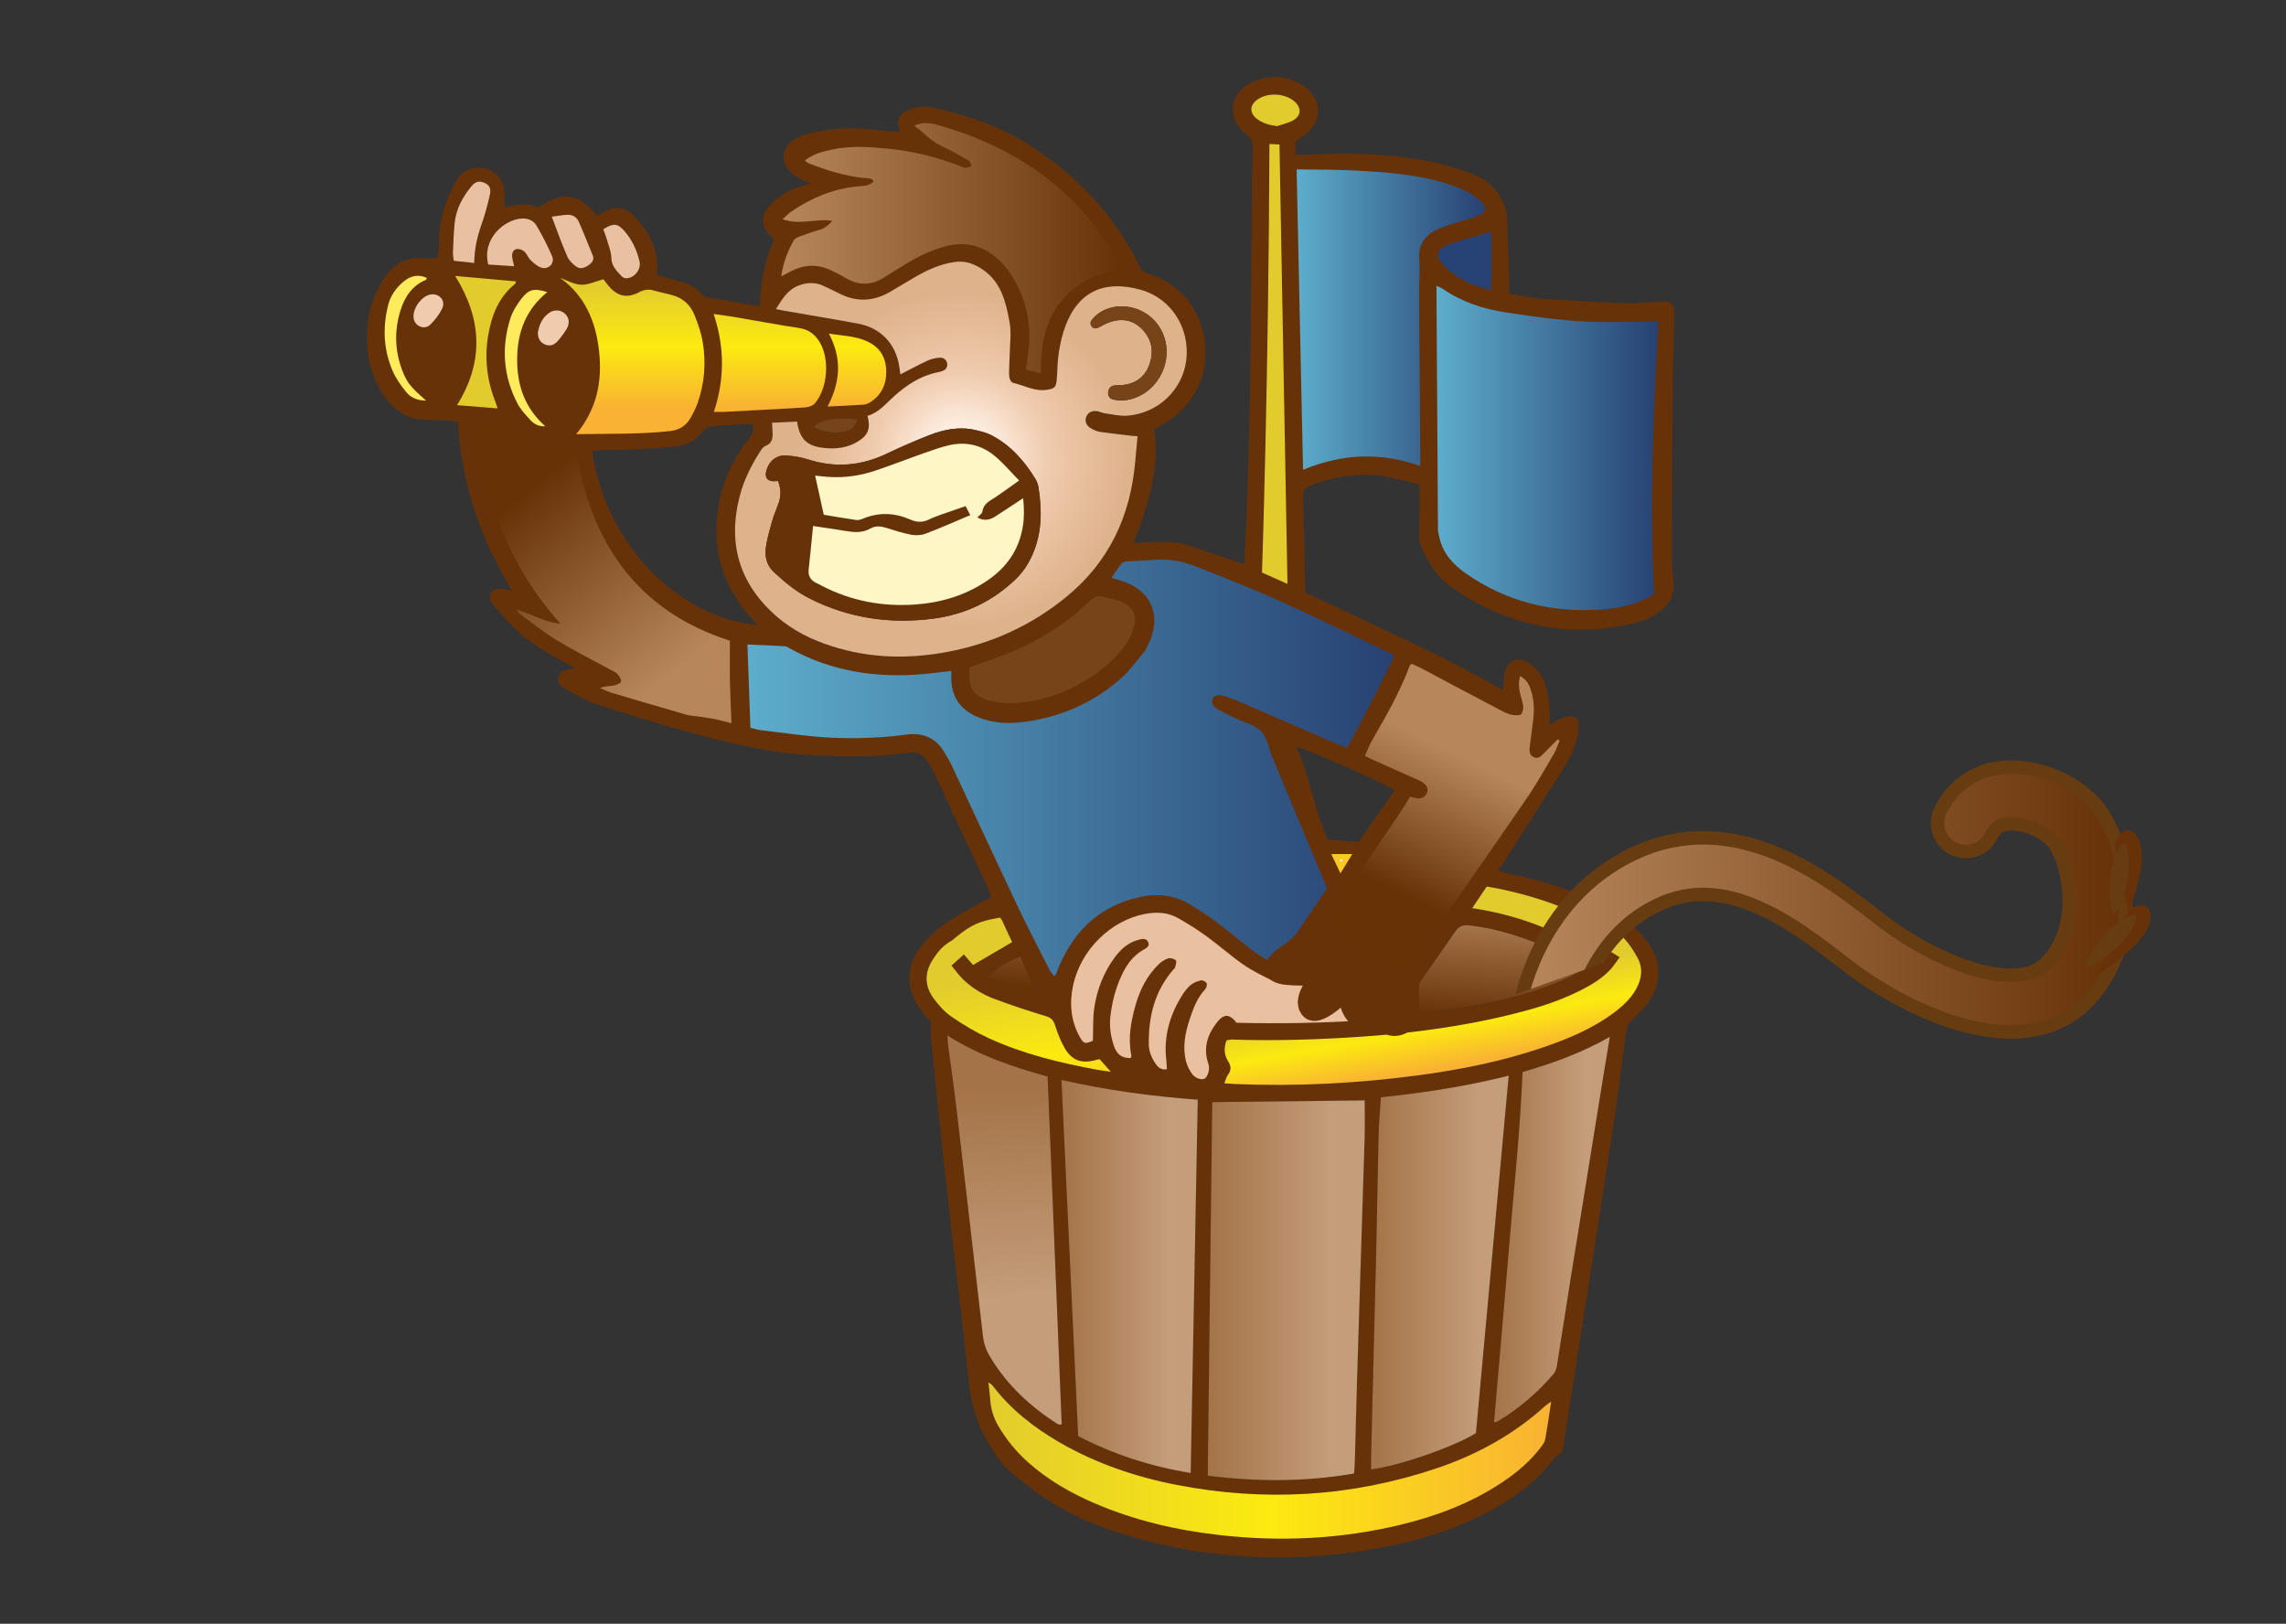 <?xml version="1.0" encoding="UTF-8"?>
<svg id="Capa_1" data-name="Capa 1" xmlns="http://www.w3.org/2000/svg" xmlns:xlink="http://www.w3.org/1999/xlink" viewBox="0 0 423.76 300.99">
  <rect x="0" y="0" width="423.76" height="300.99" fill="#333333" stroke="none"/>
  <defs>
    <style>
      .cls-1, .cls-2, .cls-3, .cls-4 {
        fill: none;
      }

      .cls-5 {
        clip-path: url(#clippath);
      }

      .cls-6 {
        fill: #683208;
      }

      .cls-7 {
        fill: #683c11;
      }

      .cls-8 {
        fill: #e9c0a0;
      }

      .cls-9 {
        fill: #fff5c5;
      }

      .cls-10 {
        fill: #ffeb5c;
      }

      .cls-11 {
        fill: #f0cbae;
      }

      .cls-12 {
        fill: #e2cc2d;
      }

      .cls-13 {
        fill: #774318;
      }

      .cls-14 {
        fill: #274274;
      }

      .cls-2 {
        stroke: url(#Degradado_sin_nombre_419);
        stroke-width: 8px;
      }

      .cls-2, .cls-3, .cls-4 {
        stroke-linecap: round;
        stroke-linejoin: round;
      }

      .cls-3 {
        stroke: #683c11;
        stroke-width: 13px;
      }

      .cls-15 {
        fill: url(#Degradado_sin_nombre_424);
      }

      .cls-16 {
        fill: url(#Degradado_sin_nombre_435);
      }

      .cls-17 {
        fill: url(#Degradado_sin_nombre_346);
      }

      .cls-18 {
        fill: url(#Degradado_sin_nombre_287);
      }

      .cls-19 {
        fill: url(#Degradado_sin_nombre_284);
      }

      .cls-20 {
        fill: #fff;
        stroke: #fac924;
        stroke-miterlimit: 10;
      }

      .cls-21 {
        fill: url(#Degradado_sin_nombre_287-3);
      }

      .cls-22 {
        fill: url(#Degradado_sin_nombre_287-2);
      }

      .cls-23 {
        fill: url(#Degradado_sin_nombre_284-2);
      }

      .cls-24 {
        fill: url(#Degradado_sin_nombre_284-4);
      }

      .cls-25 {
        fill: url(#Degradado_sin_nombre_284-3);
      }

      .cls-26 {
        fill: url(#Degradado_sin_nombre_284-5);
      }

      .cls-27 {
        fill: url(#Degradado_sin_nombre_435-2);
      }

      .cls-28 {
        fill: url(#Degradado_sin_nombre_435-3);
      }

      .cls-29 {
        fill: url(#Degradado_sin_nombre_435-5);
      }

      .cls-30 {
        fill: url(#Degradado_sin_nombre_435-4);
      }

      .cls-31 {
        fill: url(#Degradado_sin_nombre_435-6);
      }

      .cls-32 {
        fill: url(#Degradado_sin_nombre_424-2);
      }

      .cls-33 {
        fill: url(#Degradado_sin_nombre_424-3);
      }

      .cls-34 {
        fill: url(#Degradado_sin_nombre_424-4);
      }

      .cls-35 {
        fill: url(#Degradado_sin_nombre_424-5);
      }

      .cls-4 {
        stroke: #683208;
        stroke-width: 3px;
      }
    </style>
    <linearGradient id="Degradado_sin_nombre_287" data-name="Degradado sin nombre 287" x1="138.53" y1="142.34" x2="258.35" y2="142.34" gradientUnits="userSpaceOnUse">
      <stop offset="0" stop-color="#5dadcc"/>
      <stop offset="1" stop-color="#274173"/>
    </linearGradient>
    <radialGradient id="Degradado_sin_nombre_346" data-name="Degradado sin nombre 346" cx="178.12" cy="85.11" fx="178.12" fy="85.11" r="39.33" gradientUnits="userSpaceOnUse">
      <stop offset=".13" stop-color="#fff1e6"/>
      <stop offset=".42" stop-color="#efcaac"/>
      <stop offset=".79" stop-color="#deb28b"/>
    </radialGradient>
    <linearGradient id="Degradado_sin_nombre_287-2" data-name="Degradado sin nombre 287" x1="266.3" y1="83.03" x2="307.4" y2="83.03" xlink:href="#Degradado_sin_nombre_287"/>
    <linearGradient id="Degradado_sin_nombre_284" data-name="Degradado sin nombre 284" x1="256.69" y1="133.33" x2="244.67" y2="158.23" gradientUnits="userSpaceOnUse">
      <stop offset="0" stop-color="#b7875b"/>
      <stop offset="1" stop-color="#683207"/>
    </linearGradient>
    <linearGradient id="Degradado_sin_nombre_424" data-name="Degradado sin nombre 424" x1="223.88" y1="239.18" x2="252.99" y2="239.18" gradientUnits="userSpaceOnUse">
      <stop offset="0" stop-color="#a47347"/>
      <stop offset=".79" stop-color="#c49d7b"/>
    </linearGradient>
    <linearGradient id="Degradado_sin_nombre_424-2" data-name="Degradado sin nombre 424" x1="196.75" y1="236.61" x2="222.02" y2="236.61" xlink:href="#Degradado_sin_nombre_424"/>
    <linearGradient id="Degradado_sin_nombre_424-3" data-name="Degradado sin nombre 424" x1="254.15" y1="235.89" x2="279.66" y2="235.89" xlink:href="#Degradado_sin_nombre_424"/>
    <linearGradient id="Degradado_sin_nombre_287-3" data-name="Degradado sin nombre 287" x1="240.35" y1="59.24" x2="275.34" y2="59.24" xlink:href="#Degradado_sin_nombre_287"/>
    <linearGradient id="Degradado_sin_nombre_284-2" data-name="Degradado sin nombre 284" x1="144.83" y1="46.02" x2="207.98" y2="46.02" xlink:href="#Degradado_sin_nombre_284"/>
    <linearGradient id="Degradado_sin_nombre_284-3" data-name="Degradado sin nombre 284" x1="123.71" y1="125.67" x2="96.23" y2="92.19" xlink:href="#Degradado_sin_nombre_284"/>
    <linearGradient id="Degradado_sin_nombre_424-4" data-name="Degradado sin nombre 424" x1="185.31" y1="201.53" x2="187.03" y2="251.33" xlink:href="#Degradado_sin_nombre_424"/>
    <linearGradient id="Degradado_sin_nombre_435" data-name="Degradado sin nombre 435" x1="183.24" y1="270.73" x2="287.55" y2="270.73" gradientUnits="userSpaceOnUse">
      <stop offset="0" stop-color="#e2cc2d"/>
      <stop offset=".5" stop-color="#fcea10"/>
      <stop offset="1" stop-color="#f9b233"/>
    </linearGradient>
    <linearGradient id="Degradado_sin_nombre_424-5" data-name="Degradado sin nombre 424" x1="276.94" y1="227.94" x2="298.42" y2="227.94" xlink:href="#Degradado_sin_nombre_424"/>
    <linearGradient id="Degradado_sin_nombre_435-2" data-name="Degradado sin nombre 435" x1="264.4" y1="183.45" x2="266.98" y2="198.05" xlink:href="#Degradado_sin_nombre_435"/>
    <linearGradient id="Degradado_sin_nombre_435-3" data-name="Degradado sin nombre 435" x1="117.2" y1="53.11" x2="117.2" y2="75.44" xlink:href="#Degradado_sin_nombre_435"/>
    <linearGradient id="Degradado_sin_nombre_284-4" data-name="Degradado sin nombre 284" x1="277.53" y1="166.83" x2="275.98" y2="188.82" xlink:href="#Degradado_sin_nombre_284"/>
    <linearGradient id="Degradado_sin_nombre_435-4" data-name="Degradado sin nombre 435" x1="142.72" y1="53.11" x2="142.72" y2="75.44" xlink:href="#Degradado_sin_nombre_435"/>
    <linearGradient id="Degradado_sin_nombre_435-5" data-name="Degradado sin nombre 435" x1="187.29" y1="181" x2="192.44" y2="211.91" xlink:href="#Degradado_sin_nombre_435"/>
    <linearGradient id="Degradado_sin_nombre_435-6" data-name="Degradado sin nombre 435" x1="158.85" y1="53.11" x2="158.85" y2="75.44" xlink:href="#Degradado_sin_nombre_435"/>
    <linearGradient id="Degradado_sin_nombre_284-5" data-name="Degradado sin nombre 284" x1="189.28" y1="160.64" x2="187.73" y2="182.62" xlink:href="#Degradado_sin_nombre_284"/>
    <clipPath id="clippath">
      <path class="cls-1" d="M277.72,185.48l22.54-8.05s43.94,38.98,69.83,35.19,46.72-31.44,46.72-41.13-13.57-63.1-55.55-55.65-73.56,42.97-73.56,42.97l-9.96,26.66Z"/>
    </clipPath>
    <linearGradient id="Degradado_sin_nombre_419" data-name="Degradado sin nombre 419" x1="282.85" y1="167.55" x2="392.84" y2="167.55" gradientUnits="userSpaceOnUse">
      <stop offset="0" stop-color="#b7875b"/>
      <stop offset="1" stop-color="#683207"/>
    </linearGradient>
  </defs>
  <path class="cls-6" d="M213.96,79.6c1.1,7.4-1.2,14.16-3.87,21.09,3.63-.21,7.12-.65,10.51,.49,3.25,1.1,6.5,2.23,10.04,3.44,0-.82,1.14-17.43,1.28-51.37,.04-8.73,.15-17.45,.29-26.18,.02-.98-.31-1.51-1.07-2.07-3.86-2.91-3.38-7.77,1.02-9.77,3.11-1.41,6.31-1.28,9.23,.53,3.97,2.45,3.9,7.16-.03,9.64-.41,.26-.82,.5-1.22,.74v2.55c.46,0,.86,.02,1.25,0,8.25-.39,16.49-.3,24.61,1.44,2.41,.52,4.77,1.36,7.09,2.22,2.94,1.1,4.94,3.23,5.95,6.21,.23,.68,.32,1.42,.35,2.14,.14,3.82,.24,7.63,.35,11.45,.02,.72,0,1.43,0,2.3,2.39,.36,4.59,.84,6.8,.99,5.26,.36,10.52,.58,15.78,.82,.9,.04,1.81-.16,2.71-.21,1.21-.07,2.42-.19,3.63-.15,1.2,.05,1.72,.69,1.69,1.9-.09,4.91-.24,9.81-.28,14.72-.08,10.3-.12,20.6-.14,30.9,0,1.51,.11,3.03,.28,4.53,.33,2.88-1.27,4.69-3.46,6.05-1.11,.69-2.41,1.18-3.69,1.49-10.88,2.62-21.15,1.03-30.82-4.56-1.2-.7-2.35-1.5-3.47-2.32-2.75-2-4.34-4.84-5.57-7.92-.17-.43-.15-.95-.15-1.43,.02-1.58,.08-3.15,.1-4.73,.02-1.51,0-3.02,0-4.7-1.91-.47-3.8-1.02-5.73-1.4-4.51-.88-8.92-.32-13.25,1.09-.52,.17-1,.43-1.51,.62-.85,.32-1.15,.89-1.11,1.82,.12,3.51,.19,7.03,.26,10.54,.36,19.03,.07,6.22,.02,7.24,.56,.27,1.19,.6,1.84,.9,7.55,3.58,15.14,7.09,22.65,10.75,4.13,2.01,8.13,4.28,12.28,6.48,.03-.23,.07-.61,.11-.98,.05-.6,.06-1.21,.16-1.81,.46-2.83,2.57-3.67,4.87-1.96,2.58,1.92,3.19,4.75,3.47,7.69,.11,1.13,.02,2.28,.02,3.6,.56-.35,.98-.67,1.45-.88,.65-.3,1.32-.65,2.01-.75,1.28-.19,2.03,.45,1.97,1.72-.06,1.13-.24,2.3-.61,3.37-.48,1.36-1.07,2.72-1.84,3.94-3.69,5.9-7.46,11.76-11.21,17.63-.39,.61-.8,1.2-1.32,1.97,.67,.19,1.21,.37,1.77,.49,4.92,1.07,9.78,2.31,14.38,4.4,2.93,1.33,5.81,2.77,8.27,4.88,1.28,1.09,2.51,2.32,3.47,3.68,2.46,3.47,2.47,7.37,.04,10.86-.92,1.33-2.14,2.45-3.28,3.62-.44,.45-.73,.83-.82,1.51-.91,6.84-1.83,13.69-2.86,20.51-1.83,12.04-3.73,24.06-5.61,36.09-1.09,6.94-2.19,13.88-3.28,20.82-.1,.61-.14,1.16-.91,1.39-.35,.1-.62,.55-.88,.88-2.71,3.51-6.09,6.23-9.88,8.46-6.11,3.6-12.72,5.94-19.63,7.4-16.86,3.58-33.58,3.07-50.11-1.97-4.65-1.42-9.16-3.23-13.28-5.82-2.5-1.57-4.88-3.38-7.16-5.26-2.16-1.78-3.69-4.09-5.09-6.55-1.93-3.4-2.83-6.96-3.25-10.82-1.32-12.41-2.87-24.8-4.25-37.2-.98-8.79-1.85-17.59-2.75-26.39-.1-.95-.01-1.92-.01-2.9-.7-.86-1.49-1.71-2.13-2.65-2.41-3.51-2.53-7.38-.07-10.86,1.14-1.61,2.56-3.12,4.14-4.27,2.29-1.66,4.85-2.96,7.3-4.39,.57-.33,1.19-.58,1.95-.95-.21-.6-.36-1.17-.6-1.7-3.27-7.03-6.54-14.06-9.83-21.07-.36-.77-.79-1.5-1.23-2.23-1-1.64-2.05-2.08-3.96-1.81-6.21,.88-12.45,.76-18.68,.36-7.66-.49-15.07-2.35-22.42-4.39-5.48-1.52-10.93-3.17-16.33-4.95-2.04-.67-3.93-1.84-5.84-2.87-.79-.42-1.58-1.02-1.36-2.14,.22-1.11,1.15-1.29,2.06-1.47,.21-.04,.43-.09,.99-.21-.78-.45-1.28-.76-1.79-1.03-3.39-1.79-6.66-3.76-9.44-6.42-1.44-1.37-2.69-2.95-3.98-4.47-.48-.57-.78-1.28-.34-2.02,.47-.78,1.27-.86,2.09-.77,.53,.06,1.05,.16,1.81,.28-5.94-9.69-9.35-19.99-10.02-31.33-1.84-.11-3.65-.34-5.44-.29-3.4,.08-5.97-1.4-7.92-4.03-2.85-3.83-3.7-8.22-3.45-12.89,.17-3.22,1.21-6.21,2.85-8.92,1.75-2.88,4.32-4.51,7.89-4.11,.7,.08,1.42-.07,2.32-.12,.09-.76,.27-1.46,.25-2.15-.11-4.37,1.11-8.37,3.2-12.15,1.03-1.85,3.18-2.72,5.28-2.22,2.11,.5,3.49,2.08,3.62,4.22,.06,.95,0,1.92,0,3,2.18-.58,4.32-.95,6.37,0,4.28-3.11,7.59-2.63,10.86,1.56,.29-.18,.58-.36,.88-.54,2.27-1.32,4.14-1.27,5.96,.59,2.83,2.91,4.66,6.32,4.24,10.59-.01,.12,.04,.24,.06,.38,1.5,.4,2.99,.84,4.51,1.2,1.41,.34,2.55,1.07,3.54,2.09,.32,.33,.74,.7,1.16,.78,3.21,.58,6.43,1.09,9.78,1.64,.16-4.37,.9-8.51,2.66-12.4-2.76-2.31-2.74-4.69,0-7.08,1.85-1.61,3.27-2.31,6.79-3.27-.52-.22-.9-.35-1.25-.54-.74-.4-1.54-.74-2.18-1.27-2.37-1.99-2.05-4.99,.68-6.53,.68-.38,1.43-.69,2.18-.87,3.44-.8,6.91-1.26,10.45-.9,2.16,.22,4.32,.36,6.62,.55-.09-.41-.16-.68-.21-.95-.25-1.48,.24-2.47,1.64-3.04,1.48-.6,3.02-.88,4.63-.53,6.38,1.37,12.52,3.46,18.02,7,8.35,5.37,15.12,12.28,19.73,21.17,.19,.38,.45,.73,.57,1.13,.25,.85,.81,1.18,1.64,1.46,5.78,1.95,9.32,5.95,10.43,11.95,1.18,6.34-1.86,12.68-7.45,15.9-.52,.3-1.07,.57-1.86,1Zm-3.08,1.29c-.45-.03-.74-.04-1.03-.08-1.97-.23-3.95-.44-5.92-.73-.58-.09-1.16-.36-1.69-.64-.88-.48-1.19-1.32-.91-2.13,.28-.8,1.09-1.24,2.06-1.06,.47,.09,.92,.33,1.4,.39,1.37,.19,2.77,.54,4.13,.44,5.75-.42,10.33-4.81,10.97-10.36,.68-5.8-2.71-11.34-8.33-12.95-6.59-1.9-11.56,.05-14.05,6.59-.6,1.57-.98,3.25-1.25,4.92-.27,1.67-.25,3.38-.39,5.07-.12,1.45-.39,1.72-1.85,1.93-2.26,.33-4.22-.83-6.31-1.32-.3-.07-.63-.75-.65-1.16-.05-1.19,.06-2.39,.07-3.59,.03-2.17,.37-4.41-.01-6.51-.71-3.86-1.61-7.7-5.44-10.02-1.56-.95-3.05-1.35-4.8-1.09-2.62,.39-4.99,1.46-7.25,2.77-1.57,.91-3.11,1.87-4.69,2.78-3.13,1.81-6.31,1.9-9.53,.21-.91-.48-1.85-.9-2.78-1.34-1.52-.72-3.05-.64-4.59-.07-2.07,.77-3.05,2.52-4.23,4.37,.56,.12,.9,.2,1.25,.26,4.65,.81,9.31,1.58,13.96,2.44,4.28,.79,7.06,3.79,7.68,8.1,.06,.45,.12,.89,.18,1.31,1.77-.9,3.41-1.78,5.09-2.57,.64-.3,1.39-.45,2.1-.52,.72-.07,1.33,.27,1.48,1.05,.14,.79-.33,1.24-1.04,1.47-.29,.09-.59,.15-.88,.21-3.06,.66-5.61,2.35-7.86,4.36-1.57,1.4-2.87,3.09-4.98,3.68,.61,2.34,.13,3.59-1.77,4.75-1.89,1.16-3.97,1.42-6.13,1.22-3.28-.31-4.66-1.58-5.16-4.9-1.51,.07-3.04,.14-4.63,.21,.03,.73,.04,1.21,.08,1.69,.11,1.17-.05,2.16-1.37,2.64-.35,.13-.64,.54-.85,.88-1.64,2.57-3.03,5.26-3.81,8.21-2.38,8.95-.14,16.52,6.91,22.59,2.94,2.53,6.35,4.21,10.02,5.39,7.08,2.29,14.29,2.45,21.55,1.08,8.13-1.53,15.44-4.85,21.88-10.08,8.06-6.54,12.05-15.12,12.92-25.31,.13-1.49,.28-2.97,.43-4.56Zm13,192.65c9.2,1.17,18.11,1.16,27.11-.4,.05-.82,.12-1.54,.14-2.26,.15-5.27,.27-10.54,.43-15.81,.46-14.77,.94-29.55,1.39-44.32,.07-2.28,0-4.57,0-6.77-9.58,.11-18.94,.21-28.26,.32-.27,22.97-.55,46.02-.83,69.24Zm-3.17-.5c.44-23.18,.88-46.14,1.31-69.19-8.51-.63-16.89-1.76-25.27-3.66,1.04,22.09,2.07,44.02,3.1,66.02,6.53,3.38,13.42,5.62,20.85,6.83Zm35.27-69.63c-.16,2.51-.37,4.79-.43,7.09-.17,6.9-.26,13.81-.42,20.72-.31,12.96-.65,25.92-.97,38.88-.02,.76,0,1.52,0,2.3,5.14-.62,15.43-4.22,19.44-6.73,2.02-22.06,4.04-44.09,6.07-66.26-7.83,1.99-15.66,3.17-23.69,4.02Zm-80.35-11.47c.04,.69,.03,1.1,.08,1.5,.54,4.08,1.14,8.16,1.62,12.24,1.65,13.95,3.26,27.9,4.86,41.86,.16,1.35,.53,2.58,1.22,3.76,3.14,5.35,7.54,9.42,12.72,12.72,.13,.08,.34,.03,.68,.04-.87-21.51-1.74-42.96-2.61-64.5-6.46-1.77-12.73-3.91-18.58-7.62Zm111.93,67.89c-.5,.36-.8,.53-1.06,.76-5.88,5.33-12.7,9.07-20.17,11.59-15.78,5.31-31.87,6.24-48.19,3.07-7.65-1.49-14.96-3.98-21.74-7.9-4.76-2.76-9.02-6.11-12.38-10.52-.15-.2-.4-.31-.77-.59,.14,1.25,.28,2.27,.35,3.29,.11,1.72,.61,3.3,1.49,4.8,1.48,2.54,3.31,4.77,5.5,6.72,3.65,3.26,7.84,5.67,12.31,7.6,7.45,3.21,15.27,5.02,23.32,5.92,11.24,1.26,22.37,.74,33.38-1.91,6.69-1.61,13.08-4,18.84-7.84,2.74-1.82,5.24-3.91,7.24-6.56,.32-.43,.69-.9,.78-1.4,.41-2.25,.73-4.52,1.12-7.03Zm-5.33-61.11c-.43,10.99-1.61,21.75-2.5,32.53-.88,10.77-1.85,21.53-2.79,32.43,.4-.12,.58-.14,.72-.23,3.93-2.36,7.36-5.31,10.34-8.78,.33-.38,.51-.96,.6-1.47,.89-5.56,1.74-11.12,2.63-16.68,2-12.49,4.03-24.97,6.05-37.46,.35-2.18,.72-4.35,1.14-6.87-5.36,3.05-10.81,4.96-16.19,6.52Zm-55.27,2.09c.83,.06,1.43,.11,2.03,.14,11.41,.48,22.78-.12,34.09-1.64,7.69-1.03,15.29-2.55,22.66-5.04,4.78-1.61,9.42-3.53,13.5-6.57,1.61-1.2,3.07-2.56,4.07-4.35,1.08-1.93,1.32-3.94,.22-5.9-1.37-2.45-3-4.7-5.77-5.79-1.9-.75-3.83-1.47-5.67-2.35-4.4-2.1-9.04-3.45-13.78-4.48-.87-.19-1.76-.32-2.69-.49-.92,1.37-1.77,2.63-2.69,4,8.61,1.33,16.3,4.22,23.3,9.11,.44-.54,.89-1.08,1.35-1.63,.88,.53,1.7,1.02,2.68,1.61-.57,.78-1.05,1.54-1.64,2.2-1.49,1.63-3.35,2.78-5.29,3.79-3.35,1.73-6.9,2.96-10.53,3.94-9.84,2.66-19.89,4.05-30.05,4.78-8.11,.58-16.22,.82-24.34,.56-.35-.01-.7,.09-1.02,.14-.54,1.41-.47,2.69,.3,3.9,.55,.85,.61,1.65-.05,2.51-.3,.39-.41,.93-.67,1.56Zm-86.55-84.96c-.63-.69-1.04-1.11-1.42-1.56-4.73-5.46-6.86-11.75-6.02-18.97,.62-5.31,2.66-10.04,6-14.19,.62-.78,.94-1.47,.48-2.54-2.63,.13-5.22,.23-7.81,.44-.45,.04-.96,.45-1.27,.83-1.41,1.77-3,2.72-5.46,2.95-4.47,.42-8.93,.61-13.41,.61-.57,0-1.15,.07-1.73,.11,2.34,17.05,15.74,30.95,30.64,32.33Zm153.31,63.73c.01-.18,.02-.36,.04-.54-2.27-1.11-4.5-2.32-6.81-3.32-4.67-2.03-9.48-3.6-14.58-4.18-1.13-.13-1.9,.12-2.59,1.12-3.32,4.84-6.71,9.62-10.07,14.43-.26,.38-.47,.8-.78,1.34,.53,0,.89,.05,1.23,0,4.84-.75,9.69-1.38,14.5-2.3,5.46-1.05,10.84-2.49,15.9-4.87,1.08-.51,2.11-1.11,3.16-1.67Zm-89.89,16.75c-.25,.06-.48,.11-.71,.18-2.61,.71-4.39,.13-5.74-2.17-.79-1.34-1.34-2.83-1.83-4.32-.3-.9-.68-1.34-1.64-1.63-3.24-.98-6.46-2.04-9.62-3.23-2.16-.81-4.15-2.02-5.81-3.65-.75-.74-1.37-1.62-2.11-2.51,.89-.81,1.59-1.44,2.29-2.07,.69,.79,1.3,1.49,1.71,1.96,2.56-1.5,4.88-2.86,7.24-4.24-.65-1.41-1.29-2.78-1.93-4.14-.07-.16-.21-.28-.31-.41-3.87,.67-5.24,1.28-8.16,3.61-.33,.26-.64,.57-1,.78-1.48,.82-2.5,2.1-3.37,3.49-1.46,2.34-1.47,4.76,.13,6.98,.94,1.31,2.07,2.59,3.38,3.5,2.18,1.5,4.49,2.88,6.9,3.99,6.42,2.95,13.24,4.59,20.16,5.87,.71,.13,1.44,.21,2.5,.37-.87-.98-1.47-1.65-2.09-2.35Zm48.01-40.21c2.23-3.21,4.46-6.42,6.69-9.64-2.49-1.53-16.92-7.98-18.18-8.02,2.55,6,3.25,11.36,5.72,17.18,2.07,.17,3.87,.32,5.76,.48ZM95.31,49.35c-.18-.83-.32-1.29-.37-1.76-.07-.66,.16-1.31,.83-1.43,.44-.08,1.07,.14,1.42,.45,.48,.43,.7,1.15,1.17,1.6,.59,.56,1.26,1.17,2.01,1.4,1.34,.4,2.52-.83,1.98-2.11-.82-1.94-1.81-3.82-2.86-5.65-.57-1-1.59-1.42-2.8-1.35-3.17,.18-7.4,3.71-6.18,8.53,1.47,.1,3.02,.2,4.8,.31Zm-7.4-.6c.04-2.66,.56-4.87,1.33-7.06,.64-1.82,1.15-3.7,1.57-5.58,.27-1.24-.12-1.83-1.05-2.23-.94-.4-1.64-.24-2.39,.68-1.64,2-2.85,4.23-3.1,6.85-.17,1.81-.23,3.63-.31,5.44-.02,.46,.09,.93,.16,1.5,1.27,.14,2.43,.27,3.79,.41Zm13.18,30.28c-3.96-3.55-5.27-7.82-5.22-12.62,.05-4.86,1.64-9.07,5.59-12.27-2.47-.73-3.4-.57-4.8,1.22-.88,1.12-1.68,2.42-2.09,3.77-1.66,5.37-1.28,10.65,1.35,15.66,.6,1.15,1.54,2.16,2.44,3.12,.6,.64,1.39,1.15,2.74,1.12Zm-22.1-4.77c-2.79-2.43-3.52-3.31-4.33-5.37-1.47-3.74-1.62-7.55-.41-11.37,.79-2.5,2.16-4.59,4.72-5.65,.07-.03,.09-.21,.15-.36-1.62-.74-3.08-.37-4.35,.72-1.36,1.15-2.37,2.54-2.82,4.33-1.04,4.12-.87,8.18,.78,12.09,.6,1.42,1.53,2.74,2.5,3.95,.84,1.05,2.05,1.65,3.77,1.66Zm23.28-34.1c1.02,2.67,1.85,5.05,2.86,7.35,.34,.77,1.04,1.47,1.74,1.95,.76,.51,1.63,.14,2.35-.39,.56-.42,.96-.95,.66-1.7-.86-2.11-1.7-4.23-2.62-6.31-.4-.9-1.24-1.31-2.23-1.24-.93,.07-1.86,.23-2.76,.35Zm9.55,2.33c.22,.63,.49,1.29,.69,1.97,.31,1.09,.79,2.2,.81,3.31,.03,1.59,1.02,2.49,1.95,3.49,.18,.2,.53,.32,.81,.33,1.45,.03,2.81-1.61,2.48-3.07-.48-2.14-1.41-4.1-2.87-5.75-1.23-1.39-2.02-1.43-3.86-.26Zm124.9-19.12c1.01-.35,2.09-.56,3-1.08,1.47-.85,1.52-2.3,.28-3.44-1.73-1.58-4.96-1.79-6.9-.43-1.52,1.06-1.54,2.57-.02,3.68,1.05,.77,2.26,1.1,3.63,1.27Zm-47.61,153.93c-2.88,1.14-4.52,2.18-5.73,3.56,1.94,1.5,6.98,3.45,8.7,3.34-.98-2.28-1.95-4.53-2.96-6.9ZM99.69,61.76c.05,.9,.35,1.64,1.22,2.06,.88,.42,1.7,.22,2.32-.43,.66-.69,1.23-1.49,1.74-2.3,.7-1.1,.56-2.2-.27-2.95-.83-.74-2.02-.81-3-.08-1.24,.92-1.79,2.24-2.02,3.71Zm-19.62-7.21c-1.91,.06-3.94,3.01-3.32,4.8,.43,1.22,1.97,1.77,2.95,.86,.91-.84,1.72-1.89,2.25-3.01,.68-1.4-.36-2.71-1.89-2.66Zm78.96,23.16c-4.54-.38-7.08,.09-8.14,1.42,1.73,1.25,5.56,1.42,7.15,.22,.41-.31,.58-.94,.99-1.64Zm90.75,81.12h-2.2c.33,.71,.59,1.25,.96,2.03,.49-.81,.82-1.35,1.24-2.03Z"/>
  <path class="cls-18" d="M176.34,124.38c0,.49,0,.78,0,1.06-.06,3.55,1.5,5.99,4.76,7.42,2.82,1.23,5.79,1.35,8.75,.96,6.78-.89,12.83-3.54,17.96-8.08,1.61-1.43,2.89-3.24,4.29-4.9,.27-.32,.44-.73,.63-1.1,2.83-5.59,.75-10.45-5.24-12.21-.4-.12-.81-.22-1.47-.4,.68-.98,1.26-1.87,1.92-2.7,.19-.23,.62-.34,.95-.36,1.69-.12,3.39-.16,5.08-.29,2.72-.21,5.33,.26,7.83,1.26,5.17,2.07,10.37,4.09,15.44,6.37,6.57,2.96,13.03,6.15,19.54,9.24,.49,.23,.97,.48,1.57,.77-.15,.49-.23,.96-.44,1.36-1.59,3.2-3.19,6.39-4.83,9.56-1.08,2.09-2.23,4.14-3.4,6.31-.5-.2-1-.38-1.48-.59-6.06-2.62-12.11-5.25-18.17-7.87-.94-.41-1.91-.78-2.88-1.1-1.32-.44-2.07-.25-2.39,.5-.3,.72,.08,1.4,1.32,2.09,1,.56,2.06,1.03,3.09,1.53,1.58,.76,3.52,1.17,4.64,2.37,1.11,1.19,1.37,3.17,2.05,4.79,3.33,7.99,6.67,15.98,10.14,24.3-3.06,4.5-6.31,9.29-9.68,14.25-1.47-.97-2.87-1.8-4.16-2.77-2.27-1.72-4.44-3.57-6.72-5.27-1.6-1.19-3.26-2.32-4.99-3.32-2.6-1.52-5.44-1.97-8.42-1.42-7.61,1.41-12.67,5.92-15.68,12.92-.24,.55-.45,1.12-.67,1.68-.02,.05-.09,.08-.25,.21-.27-.35-.62-.66-.81-1.05-2-3.94-4.06-7.85-5.95-11.84-4.15-8.76-8.21-17.55-12.32-26.33-.38-.82-.89-1.58-1.35-2.37-1.59-2.69-4.09-3.58-6.99-3.19-4.89,.66-9.79,.82-14.68,.53-4.1-.24-8.18-.87-12.27-1.35-.59-.07-1.17-.26-1.95-.44-.19-5.13-.37-10.24-.56-15.44,2.49,.11,4.72,.19,6.94,.32,.34,.02,.67,.26,.98,.44,7.69,4.25,15.96,5.48,24.6,4.73,1.69-.15,3.37-.37,5.28-.59Z"/>
  <path class="cls-17" d="M210.88,80.89c-.15,1.59-.31,3.08-.43,4.56-.87,10.19-4.86,18.78-12.92,25.31-6.44,5.23-13.76,8.55-21.88,10.08-7.26,1.37-14.47,1.21-21.55-1.08-3.66-1.18-7.08-2.86-10.02-5.39-7.05-6.07-9.29-13.64-6.91-22.59,.78-2.95,2.17-5.65,3.81-8.21,.22-.34,.51-.75,.85-.88,1.31-.48,1.47-1.47,1.37-2.64-.04-.48-.05-.96-.08-1.69,1.59-.07,3.12-.14,4.63-.21,.5,3.32,1.88,4.59,5.16,4.9,2.16,.21,4.24-.06,6.13-1.22,1.9-1.17,2.38-2.41,1.77-4.75,2.11-.59,3.4-2.28,4.98-3.68,2.25-2.01,4.8-3.7,7.86-4.36,.3-.06,.6-.12,.88-.21,.71-.23,1.18-.68,1.04-1.47-.14-.78-.76-1.12-1.48-1.05-.71,.07-1.45,.22-2.1,.52-1.69,.78-3.33,1.67-5.09,2.57-.06-.41-.11-.86-.18-1.31-.62-4.31-3.4-7.31-7.68-8.1-4.64-.86-9.3-1.63-13.96-2.44-.35-.06-.69-.14-1.25-.26,1.17-1.84,2.16-3.6,4.23-4.37,1.55-.57,3.07-.65,4.59,.07,.93,.44,1.87,.86,2.78,1.34,3.22,1.69,6.4,1.6,9.53-.21,1.57-.91,3.11-1.87,4.69-2.78,2.27-1.31,4.63-2.38,7.25-2.77,1.75-.26,3.24,.14,4.8,1.09,3.83,2.32,4.73,6.16,5.44,10.02,.39,2.1,.04,4.34,.01,6.51-.02,1.2-.13,2.39-.07,3.59,.02,.41,.35,1.09,.65,1.16,2.09,.49,4.05,1.65,6.31,1.32,1.46-.21,1.73-.48,1.85-1.93,.14-1.69,.12-3.4,.39-5.07,.27-1.66,.65-3.35,1.25-4.92,2.49-6.54,7.46-8.48,14.05-6.59,5.62,1.62,9,7.15,8.33,12.95-.65,5.54-5.23,9.94-10.97,10.36-1.36,.1-2.76-.25-4.13-.44-.47-.07-.92-.31-1.4-.39-.97-.18-1.78,.26-2.06,1.06-.29,.82,.03,1.65,.91,2.13,.52,.29,1.1,.56,1.69,.64,1.97,.29,3.94,.5,5.92,.73,.29,.03,.58,.04,1.03,.08Zm-66.66,8.26c.59,1.48,.6,2.83,.09,4.2-.42,1.14-.89,2.26-1.22,3.42-.44,1.57-.89,3.15-1.12,4.75-.24,1.68,.18,3.3,1.46,4.5,2.03,1.91,4.18,3.69,6.7,4.95,7.26,3.65,14.94,4.76,22.95,3.7,5.88-.78,10.99-3.22,15.26-7.36,1.37-1.33,2.37-2.9,3.12-4.64,1.71-3.99,1.71-8.13,1.05-12.31-.08-.53-.28-1.07-.55-1.53-2.07-3.42-4.66-6.34-8.27-8.19-.85-.43-1.82-.66-2.75-.89-3.01-.73-5.92-.16-8.71,.94-2.64,1.04-5.26,2.18-7.82,3.4-4.76,2.28-9.6,2.7-14.64,1.07-1.31-.42-2.71-.63-4.09-.72-1.63-.1-2.92,.89-3.48,2.4-.65,1.76,.07,2.62,2.03,2.31Zm63.67-32.36c-.2,.01-.63,0-1.04,.07-1.6,.25-3.03,.87-4.14,2.07-.42,.45-.82,.99-.32,1.61,.43,.53,.97,.32,1.48,.06,.54-.27,1.06-.59,1.63-.8,2.3-.84,4.44-.59,6.2,1.21,1.83,1.87,2.23,4.13,1.37,6.56-.82,2.34-2.59,3.58-5.04,3.83-.48,.05-.98-.02-1.45,.06-.66,.11-1.09,.54-1.16,1.22-.07,.69,.29,1.25,.93,1.38,.75,.16,1.57,.23,2.33,.13,3.52-.49,6.4-3.19,7.3-6.74,1.37-5.41-2.47-10.62-8.08-10.65Z"/>
  <path class="cls-22" d="M307.4,59.59c-.91,16.83-1.67,33.7-.77,50.56-3.08,1.91-6.47,2.62-9.9,2.85-9.04,.59-17.44-1.42-24.95-6.67-2.35-1.64-4.22-3.63-4.92-6.51-.14-.58-.29-1.17-.3-1.76-.1-14.3-.18-28.59-.27-42.89,0-.66,0-1.32,0-2.19,.51,.25,.89,.37,1.2,.59,3.51,2.42,7.46,3.7,11.63,4.34,5.93,.9,11.87,1.73,17.88,1.79,3.38,.03,6.76-.06,10.39-.1Z"/>
  <path class="cls-19" d="M202.6,192.93c-1.47,.62-1.7,.58-2.41-.68-1.69-3-1.97-6.26-1.27-9.53,1.45-6.81,7.19-12.19,13.42-13.32,2.1-.38,4.14-.29,6,.76,1.84,1.04,3.64,2.17,5.35,3.41,2.3,1.67,4.44,3.58,6.77,5.21,1.62,1.13,3.43,2.01,5.21,2.9,1.05,.52,2.1,.46,2.91-.62,.47-.62,1.11-1.12,1.54-1.76,6.47-9.52,12.92-19.05,19.37-28.59,.64-.95,1.23-1.94,1.91-3.02,.41,.09,.86,.23,1.32,.29,.81,.11,1.45-.21,1.77-.96,.34-.79,0-1.43-.64-1.89-.39-.28-.84-.48-1.28-.68-2.65-1.19-5.31-2.37-7.96-3.56-.49-.22-.97-.46-1.61-.76,.48-1.05,.86-2.06,1.39-2.98,2.59-4.45,5.14-8.92,6.94-13.77,.04-.1,.17-.16,.35-.32,.52,.24,1.14,.47,1.71,.77,4.92,2.6,7.47,4,14.27,7.56,1.32,.69,2.65,1.51,4.29,1.08,.55-.84,.48-1.67,.2-2.58-.44-1.43-.82-2.89-.37-4.57,1.06,.56,1.57,1.37,1.91,2.35,.62,1.75,.75,3.55,.56,5.38-.16,1.57-.4,3.12-.6,4.68-.05,.36-.09,.72-.12,1.08-.04,.73,.17,1.34,.91,1.6,.67,.24,1.13-.13,1.58-.6,.89-.94,1.82-1.84,2.74-2.75,.11,.08,.23,.16,.34,.23-.35,.81-.61,1.67-1.05,2.43-1.56,2.66-3.07,5.36-4.8,7.91-4.84,7.1-9.78,14.13-14.68,21.19-4.36,6.27-8.75,12.51-13.07,18.8-.64,.93-1.33,1.42-2.48,1.5-7.93,.54-15.86,.66-23.76,.47-1.3-1.64-2.34-1.71-3.61-.11-1.73,2.19-2.59,4.64-1.71,7.46,.05,.17,.12,.34,.16,.52,.19,.85-.19,2.13-.74,2.46-.57,.35-1.74,0-2.37-.87-.48-.67-.88-1.46-1.09-2.25-.7-2.68-.19-5.31,.66-7.86,.67-2,1.4-4,2.9-5.6,.23-.25,.37-.84,.23-1.1-.16-.29-.74-.58-1.04-.51-.68,.16-1.41,.44-1.93,.88-.63,.53-1.16,1.24-1.6,1.96-2.27,3.66-3.41,7.6-2.89,11.94,.06,.53,.07,1.07,.11,1.68-1.08,.22-1.68-.38-2.14-1.07-.71-1.07-1.21-2.22-1.22-3.55-.06-5.13,1.09-9.85,4.54-13.82,.12-.14,.3-.26,.34-.42,.1-.44,.35-1.12,.15-1.3-.32-.31-1-.51-1.41-.38-.66,.21-1.32,.64-1.82,1.13-2.12,2.09-3.44,4.68-4.24,7.51-.86,3.05-1.43,6.14-.8,9.33,.03,.16-.05,.34-.07,.5-1.52,.09-2.56-.56-3.11-2.12-.66-1.84-.92-3.78-.69-5.73,.32-2.59,.97-5.11,2.08-7.5,.89-1.9,2.06-3.56,3.92-4.65,.55-.32,1.37-.67,1-1.48-.38-.83-1.23-.59-1.94-.39-1.91,.53-3.26,1.83-4.38,3.37-2,2.75-3.18,5.87-3.68,9.19-.29,1.95-.19,3.96-.26,6.12Z"/>
  <path class="cls-15" d="M223.88,273.54c.28-23.22,.55-46.26,.83-69.24,9.32-.1,18.67-.21,28.26-.32,0,2.2,.06,4.49,0,6.77-.45,14.77-.93,29.55-1.39,44.32-.16,5.27-.28,10.54-.43,15.81-.02,.72-.09,1.44-.14,2.26-9,1.56-17.91,1.57-27.11,.4Z"/>
  <path class="cls-32" d="M220.71,273.04c-7.43-1.2-14.32-3.45-20.85-6.83-1.03-22.01-2.07-43.94-3.1-66.02,8.39,1.9,16.76,3.03,25.27,3.66-.44,23.06-.87,46.02-1.31,69.19Z"/>
  <path class="cls-33" d="M255.98,203.41c8.03-.85,15.86-2.03,23.69-4.02-2.03,22.17-4.05,44.21-6.07,66.26-4.01,2.52-14.3,6.11-19.44,6.73,0-.78-.02-1.54,0-2.3,.32-12.96,.66-25.92,.97-38.88,.16-6.9,.25-13.81,.42-20.72,.06-2.29,.27-4.58,.43-7.09Z"/>
  <path class="cls-21" d="M241.55,87.07c-.4-18.65-.79-37.05-1.19-55.65,.56,0,1.07,0,1.59,0,5.88,0,11.75,.17,17.6,.85,4.05,.47,8.02,1.3,11.75,2.95,1.24,.55,2.42,1.38,3.4,2.33,1.03,.99,.81,1.78-.52,2.37-1.1,.49-2.3,.74-3.44,1.12-1.43,.47-2.92,.83-4.28,1.47-2.32,1.1-3.62,2.85-3.37,5.64,.17,1.92-.06,3.87-.04,5.81,.06,10.12,.14,20.23,.22,30.35,0,.65,0,1.29,0,2.06-7.36-2.58-14.43-2.3-21.71,.71Z"/>
  <path class="cls-23" d="M144.83,51.2c.32-2.48,1.18-4.59,2.29-6.6,.15-.28,.5-.52,.81-.64,1.36-.5,2.72-1.03,4.12-1.4,.94-.25,1.5-.85,2.24-1.62-3.07-.49-6,.86-9.23-.31,.74-.65,1.19-1.12,1.71-1.47,3.67-2.49,7.64-4.15,12.1-4.6,1.03-.1,2.19,0,3.09-.94-.41-.68-1.06-.55-1.62-.6-3.65-.37-7.11-1.43-10.49-2.78-.21-.08-.38-.28-.65-.49,1.48-1.18,3.17-1.62,4.87-2,3.42-.76,6.88-.54,10.32-.21,4.73,.45,9.31,1.54,13.73,3.31,.28,.11,.58,.28,.86,.26,.37-.02,.73-.2,1.1-.31-.16-.36-.23-.88-.5-1.04-1.73-.99-3.48-1.96-5.28-2.82-1.84-.88-3.08-2.42-4.84-3.65,1.64-.73,3.02-.5,4.34-.13,8.2,2.32,15.74,5.93,22.27,11.49,4.77,4.05,8.49,8.95,11.53,14.4,.14,.25,.22,.53,.4,.99-4.81,.46-8.75,2.47-11.58,6.19-2.83,3.72-3.52,8.16-3.45,13.01-.97-.24-1.8-.46-2.78-.7,.15-1.12,.28-2.18,.42-3.24,.74-5.28-.46-10.28-3.31-14.58-2.68-4.03-6.92-6.48-12.03-5.07-2.54,.7-4.88,1.79-7.12,3.14-1.45,.87-2.89,1.78-4.33,2.68-2.33,1.47-4.66,1.47-7.03,.07-.94-.55-1.91-1.06-2.9-1.51-2.42-1.09-4.82-1-7.18,.21-.58,.3-1.15,.6-1.87,.98Z"/>
  <path class="cls-25" d="M95.66,113.03c2.77,.66,5.15,2.31,8.23,2.58-9.56-10.62-14.07-23.26-16.06-37.24,1.52,.11,2.88,.3,4.24,.29,1.47-.01,2.57,.41,3.61,1.54,1.38,1.5,3.25,2.27,5.31,2.5,1.92,.22,3.83,.51,5.76,.77,2.83,17.23,11.38,29.78,28.55,35.3,0,2.56-.04,5.09,.01,7.62,.05,2.47,.18,4.95,.28,7.68-1.12-.29-2.02-.56-2.94-.74-1.06-.21-2.13-.35-3.19-.51-.77-.12-1.58-.14-2.32-.36-4.59-1.32-9.17-2.68-13.75-4.04-.63-.19-1.22-.49-2.15-.87,1.09-.46,1.98-.31,2.78-.54,.43-.12,1.1-.44,1.11-.69,.02-.44-.31-.97-.64-1.33-.31-.35-.78-.56-1.21-.79-3.29-1.79-6.66-3.47-9.87-5.4-2.38-1.43-4.56-3.18-6.81-4.81-.36-.26-.63-.65-.95-.98Z"/>
  <path class="cls-34" d="M175.62,191.94c5.85,3.71,12.12,5.85,18.58,7.62,.87,21.54,1.74,42.99,2.61,64.5-.35-.02-.56,.04-.68-.04-5.18-3.29-9.58-7.37-12.72-12.72-.69-1.18-1.07-2.41-1.22-3.76-1.61-13.95-3.22-27.91-4.86-41.86-.48-4.09-1.08-8.16-1.62-12.24-.05-.4-.05-.81-.08-1.5Z"/>
  <path class="cls-16" d="M287.55,259.83c-.39,2.52-.71,4.78-1.12,7.03-.09,.5-.46,.97-.78,1.4-1.99,2.64-4.5,4.73-7.24,6.56-5.77,3.84-12.15,6.23-18.84,7.84-11.01,2.65-22.14,3.17-33.38,1.91-8.05-.9-15.86-2.71-23.32-5.92-4.47-1.93-8.66-4.34-12.31-7.6-2.19-1.95-4.01-4.18-5.5-6.72-.88-1.5-1.37-3.07-1.49-4.8-.07-1.02-.21-2.04-.35-3.29,.37,.28,.62,.4,.77,.59,3.36,4.41,7.62,7.76,12.38,10.52,6.78,3.92,14.09,6.41,21.74,7.9,16.32,3.17,32.41,2.24,48.19-3.07,7.48-2.52,14.29-6.26,20.17-11.59,.26-.23,.56-.41,1.06-.76Z"/>
  <path class="cls-35" d="M282.23,198.72c5.38-1.56,10.84-3.48,16.19-6.52-.42,2.51-.79,4.69-1.14,6.87-2.02,12.49-4.04,24.97-6.05,37.46-.89,5.56-1.73,11.12-2.63,16.68-.08,.51-.27,1.09-.6,1.47-2.98,3.47-6.41,6.42-10.34,8.78-.14,.08-.32,.1-.72,.23,.94-10.9,1.9-21.66,2.79-32.43,.88-10.78,2.07-21.54,2.5-32.53Z"/>
  <path class="cls-27" d="M226.95,200.81c.26-.63,.37-1.17,.67-1.56,.66-.86,.6-1.65,.05-2.51-.77-1.21-.84-2.49-.3-3.9,.32-.05,.67-.15,1.02-.14,8.12,.26,16.24,.01,24.34-.56,10.15-.72,20.2-2.12,30.05-4.78,3.63-.98,7.17-2.21,10.53-3.94,1.95-1.01,3.8-2.15,5.29-3.79,.6-.66,1.07-1.43,1.64-2.2-.99-.59-1.81-1.08-2.68-1.61-.46,.55-.91,1.1-1.35,1.63-7-4.89-14.69-7.79-23.3-9.11,.92-1.37,1.77-2.63,2.69-4,.93,.17,1.82,.3,2.69,.49,4.74,1.04,9.38,2.39,13.78,4.48,1.85,.88,3.77,1.6,5.67,2.35,2.77,1.09,4.4,3.34,5.77,5.79,1.1,1.96,.86,3.97-.22,5.9-1,1.78-2.46,3.14-4.07,4.35-4.08,3.04-8.73,4.96-13.5,6.57-7.37,2.49-14.97,4.01-22.66,5.04-11.31,1.52-22.68,2.12-34.09,1.64-.6-.03-1.19-.08-2.03-.14Z"/>
  <path class="cls-28" d="M106.8,80.49c3.91-4.71,4.84-9.86,4.26-15.33-.59-5.47-2.56-10.3-7.24-13.65,1.3,.45,2.59,1.22,3.91,1.27,1.31,.05,2.64-.62,4.12-1.01,.19,.24,.51,.67,.84,1.08,1.65,2.05,3.44,2.53,5.76,1.33,.94-.49,1.76-.62,2.75-.33,1.1,.33,2.23,.53,3.34,.83,2.01,.54,3.45,1.82,4.2,3.71,.65,1.62,1.23,3.3,1.52,5.01,.64,3.82,.36,7.61-.93,11.29-.34,.96-.81,1.9-1.32,2.78-.83,1.42-1.99,2.23-3.77,2.43-5.67,.64-11.35,.47-17.44,.58Z"/>
  <path class="cls-12" d="M235.32,26.69c.69,.03,1.23,.06,1.86,.09,.79,44.59,.68,36.58,1.48,81.46-1.71-.76-3.21-1.43-4.72-2.11,0,0,1.22-35.36,1.38-79.44Z"/>
  <path class="cls-13" d="M179.69,123.71c2.71-.98,5.31-1.82,7.81-2.86,5.42-2.25,10.31-5.37,14.54-9.46,.72-.69,1.39-1.08,2.39-.78,1.26,.39,2.63,.54,3.8,1.1,1.83,.87,2.51,2.43,1.98,4.39-.31,1.15-.78,2.33-1.47,3.28-1.03,1.4-2.2,2.77-3.53,3.88-5.02,4.17-10.76,6.74-17.35,7.06-1.49,.07-3.04-.11-4.49-.47-2.74-.69-3.72-2.17-3.68-5.03,0-.36,0-.72,0-1.1Z"/>
  <path class="cls-24" d="M293.72,179.58c-1.05,.56-2.08,1.17-3.16,1.67-5.07,2.38-10.44,3.82-15.9,4.87-4.8,.92-9.66,1.55-14.5,2.3-.34,.05-.7,0-1.23,0,.31-.54,.52-.96,.78-1.34,3.36-4.81,6.75-9.59,10.07-14.43,.69-1,1.46-1.25,2.59-1.12,5.1,.59,9.91,2.15,14.58,4.18,2.32,1.01,4.55,2.21,6.81,3.32-.01,.18-.02,.36-.04,.54Z"/>
  <path class="cls-30" d="M132.33,76.36c2-6.04,2.02-11.98-.04-18.16,1.41,.21,2.65,.36,3.88,.57,4,.68,7.98,1.43,11.98,2.04,1.72,.26,2.88,1.13,3.75,2.54,1.95,3.17,1.56,8.66-.9,11.47-.37,.42-1.13,.65-1.73,.7-3.26,.23-6.53,.38-9.79,.55-1.75,.09-3.51,.2-5.26,.28-.59,.03-1.17,0-1.89,0Z"/>
  <path class="cls-29" d="M203.83,196.33c.62,.7,1.21,1.36,2.09,2.35-1.07-.16-1.79-.24-2.5-.37-6.92-1.28-13.75-2.92-20.16-5.87-2.4-1.11-4.72-2.48-6.9-3.99-1.31-.91-2.44-2.19-3.38-3.5-1.6-2.23-1.6-4.64-.13-6.98,.87-1.39,1.89-2.66,3.37-3.49,.37-.2,.67-.51,1-.78,2.92-2.34,4.3-2.95,8.16-3.61,.1,.13,.24,.26,.31,.41,.64,1.36,1.27,2.73,1.93,4.14-2.36,1.38-4.67,2.74-7.24,4.24-.41-.47-1.02-1.16-1.71-1.96-.7,.63-1.4,1.26-2.29,2.07,.74,.89,1.35,1.77,2.11,2.51,1.66,1.63,3.65,2.84,5.81,3.65,3.16,1.19,6.38,2.25,9.62,3.23,.96,.29,1.34,.73,1.64,1.63,.49,1.48,1.04,2.98,1.83,4.32,1.35,2.29,3.13,2.88,5.74,2.17,.23-.06,.46-.11,.71-.18Z"/>
  <path class="cls-31" d="M153.41,75.36c2.37-4.54,2.7-8.89,.25-13.5,2.97,.43,5.83,.44,8.18,2.04,2.01,1.36,2.63,3.57,2.4,5.94-.19,1.97-1.14,3.56-2.81,4.65-.39,.26-.87,.48-1.32,.52-2.11,.15-4.22,.23-6.71,.35Z"/>
  <path class="cls-12" d="M92.24,75.71c-2.56-.21-5-.4-7.52-.61,5.05-8.11,4.61-15.99-.34-23.94,3.8,.34,7.5,.67,11.26,1-.06,.17-.06,.39-.17,.47-3.05,2.48-4.36,5.87-4.98,9.59-.7,4.21-.22,8.31,1.35,12.29,.13,.33,.23,.68,.4,1.19Z"/>
  <path class="cls-8" d="M95.31,49.35c-1.78-.12-3.33-.22-4.8-.31-1.22-4.82,3.01-8.35,6.18-8.53,1.2-.07,2.22,.35,2.8,1.35,1.05,1.83,2.04,3.71,2.86,5.65,.54,1.27-.63,2.51-1.98,2.11-.75-.22-1.42-.84-2.01-1.4-.47-.45-.69-1.17-1.17-1.6-.35-.31-.97-.53-1.42-.45-.67,.12-.89,.77-.83,1.43,.05,.47,.19,.93,.37,1.76Z"/>
  <path class="cls-14" d="M276.34,43.01c.04,.17,.11,.33,.11,.5,0,3.32,0,6.64,0,10.13-.54-.07-.93-.07-1.3-.18-2.66-.74-5.1-1.92-7.1-3.84-2.26-2.16-1.98-3.47,1-4.47,2.39-.8,4.83-1.43,7.28-2.15Z"/>
  <path class="cls-8" d="M87.91,48.75c-1.36-.15-2.52-.28-3.79-.41-.06-.57-.18-1.03-.16-1.5,.08-1.81,.14-3.63,.31-5.44,.25-2.62,1.46-4.85,3.1-6.85,.75-.91,1.45-1.08,2.39-.68,.93,.4,1.32,.99,1.05,2.23-.42,1.89-.93,3.76-1.57,5.58-.77,2.19-1.29,4.4-1.33,7.06Z"/>
  <path class="cls-10" d="M101.1,79.03c-1.35,.03-2.14-.48-2.74-1.12-.9-.96-1.84-1.97-2.44-3.12-2.62-5.01-3.01-10.29-1.35-15.66,.42-1.35,1.22-2.65,2.09-3.77,1.4-1.79,2.33-1.95,4.8-1.22-3.95,3.21-5.54,7.41-5.59,12.27-.05,4.8,1.26,9.07,5.22,12.62Z"/>
  <path class="cls-10" d="M79,74.26c-1.72,0-2.93-.6-3.77-1.66-.97-1.22-1.9-2.53-2.5-3.95-1.64-3.91-1.82-7.97-.78-12.09,.45-1.78,1.46-3.18,2.82-4.33,1.28-1.09,2.73-1.47,4.35-.72-.06,.16-.07,.33-.15,.36-2.56,1.06-3.93,3.14-4.72,5.65-1.21,3.83-1.06,7.64,.41,11.37,.81,2.06,1.54,2.94,4.33,5.37Z"/>
  <path class="cls-8" d="M102.28,40.17c.9-.12,1.82-.29,2.76-.35,.98-.07,1.83,.34,2.23,1.24,.92,2.08,1.76,4.2,2.62,6.31,.3,.75-.09,1.28-.66,1.7-.71,.53-1.59,.9-2.35,.39-.71-.47-1.41-1.18-1.74-1.95-1.01-2.3-1.84-4.68-2.86-7.35Z"/>
  <path class="cls-8" d="M111.83,42.5c1.84-1.16,2.64-1.13,3.86,.26,1.46,1.65,2.39,3.61,2.87,5.75,.33,1.46-1.03,3.1-2.48,3.07-.28,0-.63-.13-.81-.33-.93-1-1.92-1.89-1.95-3.49-.02-1.11-.5-2.21-.81-3.31-.19-.68-.46-1.34-.69-1.97Z"/>
  <path class="cls-12" d="M236.73,23.38c-1.37-.17-2.58-.5-3.63-1.27-1.53-1.11-1.51-2.62,.02-3.68,1.94-1.35,5.16-1.15,6.9,.43,1.25,1.14,1.19,2.58-.28,3.44-.91,.52-1.99,.73-3,1.08Z"/>
  <path class="cls-26" d="M189.13,177.31c1.02,2.36,1.99,4.62,2.96,6.9-1.72,.11-6.75-1.84-8.7-3.34,1.21-1.38,2.85-2.42,5.73-3.56Z"/>
  <path class="cls-11" d="M99.69,61.76c.23-1.48,.78-2.8,2.02-3.71,.98-.72,2.17-.66,3,.08,.83,.75,.97,1.85,.27,2.95-.52,.81-1.08,1.61-1.74,2.3-.62,.65-1.44,.85-2.32,.43-.87-.41-1.18-1.15-1.22-2.06Z"/>
  <path class="cls-11" d="M80.07,54.55c1.53-.05,2.56,1.26,1.89,2.66-.54,1.11-1.35,2.16-2.25,3.01-.98,.91-2.52,.36-2.95-.86-.63-1.8,1.41-4.74,3.32-4.8Z"/>
  <path class="cls-13" d="M159.03,77.71c-.41,.7-.58,1.33-.99,1.64-1.58,1.2-5.42,1.03-7.15-.22,1.06-1.33,3.59-1.8,8.14-1.42Z"/>
  <path class="cls-20" d="M249.78,158.82c-.42,.69-.75,1.23-1.24,2.03-.37-.78-.62-1.32-.96-2.03h2.2Z"/>
  <path class="cls-6" d="M144.22,89.14c-1.96,.31-2.68-.56-2.03-2.31,.56-1.51,1.85-2.51,3.48-2.4,1.38,.09,2.78,.3,4.09,.72,5.05,1.63,9.88,1.21,14.64-1.07,2.56-1.23,5.18-2.36,7.82-3.4,2.8-1.1,5.71-1.66,8.71-.94,.94,.23,1.9,.45,2.75,.89,3.62,1.85,6.2,4.77,8.27,8.19,.28,.46,.47,1,.55,1.53,.66,4.19,.66,8.33-1.05,12.31-.75,1.74-1.75,3.32-3.12,4.64-4.28,4.14-9.38,6.58-15.26,7.36-8.01,1.06-15.69-.05-22.95-3.7-2.51-1.26-4.66-3.04-6.7-4.95-1.28-1.2-1.7-2.82-1.46-4.5,.23-1.61,.68-3.19,1.12-4.75,.33-1.16,.8-2.29,1.22-3.42,.51-1.37,.5-2.72-.09-4.2Zm44.68-.07c-1.69-1.71-3.05-3.36-4.68-4.68-2.38-1.92-5.21-2.55-8.22-1.88-1.59,.35-3.13,.92-4.67,1.46-3.08,1.08-6.13,2.27-9.22,3.31-2.72,.91-5.54,1.3-8.41,1.13-.77-.05-1.53-.15-2.62-.25,.56,2.53,1.07,4.85,1.6,7.26,2.08,.34,4.04,.69,6.01,.97,.39,.06,.85-.07,1.22-.23,2.97-1.25,5.92-1.12,8.82,.15,1.2,.53,2.3,.57,3.47-.02,.75-.38,1.56-.66,2.36-.94,1.46-.52,2.93-1.02,4.42-1.53,.35,.68,.59,1.15,.85,1.67-2.81,1.18-5.52,2.39-8.28,3.44-.8,.3-1.8,.35-2.65,.19-1.54-.29-3.04-.78-4.54-1.25-1.03-.32-2.06-.47-3,.08-1.54,.89-3.12,.74-4.76,.45-1.88-.32-3.77-.58-5.9-.9-.28,2.78-.53,5.42-.82,8.06-.14,1.26,.42,2.06,1.53,2.56,.33,.15,.64,.33,.97,.5,5.42,2.78,11.17,3.87,17.23,3.44,4.8-.34,9.25-1.65,13.29-4.37,3.68-2.47,5.99-5.76,6.69-10.14,.27-1.7,.25-3.4,.05-5.2-1.89,1.24-3.54,2.36-5.22,3.42-1.02,.65-2.1,.83-3.25,.15,.33-.37,.87-.7,.92-1.09,.22-1.59,1.53-2.05,2.6-2.78,1.33-.91,2.64-1.87,4.19-2.97Z"/>
  <path class="cls-13" d="M207.9,56.78c5.61,.03,9.46,5.24,8.08,10.65-.9,3.55-3.78,6.25-7.3,6.74-.76,.11-1.57,.03-2.33-.13-.64-.14-1-.7-.93-1.38,.07-.68,.5-1.11,1.16-1.22,.47-.08,.97-.01,1.45-.06,2.45-.25,4.22-1.49,5.04-3.83,.85-2.42,.46-4.69-1.37-6.56-1.76-1.8-3.9-2.05-6.2-1.21-.56,.21-1.09,.53-1.63,.8-.51,.26-1.05,.47-1.48-.06-.5-.62-.1-1.16,.32-1.61,1.12-1.2,2.54-1.82,4.14-2.07,.42-.07,.85-.05,1.04-.07Z"/>
  <path class="cls-9" d="M188.9,89.08c-1.55,1.1-2.86,2.05-4.19,2.97-1.07,.74-2.38,1.19-2.6,2.78-.05,.39-.59,.71-.92,1.09,1.15,.68,2.23,.49,3.25-.15,1.68-1.07,3.33-2.18,5.22-3.42,.2,1.8,.22,3.5-.05,5.2-.7,4.38-3.01,7.67-6.69,10.14-4.04,2.71-8.49,4.03-13.29,4.37-6.06,.43-11.81-.66-17.23-3.44-.32-.17-.64-.35-.97-.5-1.11-.5-1.67-1.3-1.53-2.56,.29-2.63,.54-5.27,.82-8.06,2.12,.32,4.02,.58,5.9,.9,1.64,.28,3.22,.44,4.76-.45,.94-.54,1.97-.4,3-.08,1.5,.47,3,.97,4.54,1.25,.85,.16,1.85,.11,2.65-.19,2.76-1.05,5.46-2.25,8.28-3.44-.27-.52-.5-.99-.85-1.67-1.49,.52-2.96,1.01-4.42,1.53-.8,.29-1.61,.56-2.36,.94-1.17,.59-2.27,.55-3.47,.02-2.9-1.27-5.85-1.4-8.82-.15-.38,.16-.83,.29-1.22,.23-1.97-.28-3.93-.63-6.01-.97-.53-2.41-1.05-4.73-1.6-7.26,1.08,.11,1.85,.21,2.62,.25,2.88,.17,5.69-.22,8.41-1.13,3.1-1.04,6.14-2.23,9.22-3.31,1.54-.54,3.08-1.11,4.67-1.46,3.01-.67,5.84-.04,8.22,1.88,1.63,1.31,2.99,2.96,4.68,4.68Z"/>
  <path class="cls-8" d="M242.96,175.1c-.95,1.4-1.9,2.8-2.85,4.2-.44,.64-1.08,1.14-1.54,1.76-.81,1.08-1.86,1.14-2.91,.62-1.78-.88-3.59-1.77-5.21-2.9-2.33-1.63-4.47-3.53-6.77-5.21-1.71-1.24-3.51-2.38-5.35-3.41-1.86-1.05-3.9-1.14-6-.76-6.23,1.13-11.97,6.51-13.42,13.32-.7,3.27-.42,6.52,1.27,9.53,.71,1.26,.94,1.3,2.41,.68,.08-2.17-.03-4.17,.26-6.12,.5-3.32,1.69-6.44,3.68-9.19,1.12-1.54,2.47-2.84,4.38-3.37,.71-.2,1.55-.44,1.94,.39,.37,.81-.45,1.16-1,1.48-1.86,1.09-3.03,2.74-3.92,4.65-1.11,2.38-1.77,4.9-2.08,7.5-.24,1.95,.03,3.88,.68,5.73,.55,1.56,1.59,2.2,3.11,2.12,.03-.16,.1-.34,.07-.5-.64-3.19-.07-6.28,.8-9.33,.8-2.83,2.12-5.42,4.24-7.51,.5-.49,1.16-.92,1.82-1.13,.41-.13,1.09,.07,1.41,.38,.19,.18-.05,.86-.15,1.3-.04,.16-.22,.28-.34,.42-3.45,3.97-4.6,8.69-4.54,13.82,.01,1.33,.51,2.49,1.22,3.55,.46,.69,1.06,1.29,2.14,1.07-.04-.61-.04-1.15-.11-1.68-.52-4.34,.62-8.28,2.89-11.94,.44-.71,.96-1.42,1.6-1.96,.53-.44,1.25-.72,1.93-.88,.31-.07,.88,.22,1.04,.51,.14,.25,0,.85-.23,1.1-1.5,1.6-2.23,3.6-2.9,5.6-.85,2.55-1.36,5.18-.66,7.86,.21,.79,.61,1.58,1.09,2.25,.62,.87,1.8,1.22,2.37,.87,.54-.33,.93-1.61,.74-2.46-.04-.18-.11-.35-.16-.52-.88-2.82-.02-5.27,1.71-7.46,1.27-1.61,2.31-1.53,3.61,.11,7.9,.19,15.83,.07,23.76-.47,1.15-.08,1.84-.57,2.48-1.5,1.32-1.92,2.65-3.83,3.98-5.75l-16.51-6.76Z"/>
  <path class="cls-6" d="M260.61,180.95c-1.58,2.37,1.23,8.17-2.59,9.4s-5.33-5.1-5.33-5.1c0,0-1.05,5.27-2.98,3.18s-1.39-4.94-1.39-4.94c0,0-5.45,6.02-7.22,3.69s2.11-6.24,2.11-6.24c0,0-2.28,.44-6.09,.1s-3.06-2.65,.08-4.59,6.89-7.28,6.89-7.28l16.52,11.76Z"/>
  <path class="cls-4" d="M245.54,169.2s-3.74,5.34-6.89,7.28-3.89,4.25-.08,4.59,6.09-.1,6.09-.1c0,0-3.88,3.91-2.11,6.24s7.22-3.69,7.22-3.69c0,0-.54,2.85,1.39,4.94s2.98-3.18,2.98-3.18c0,0,1.51,6.33,5.33,5.1s1.01-7.03,2.59-9.4"/>
  <g class="cls-5">
    <g>
      <g>
        <path class="cls-3" d="M286.85,187.66s2.51-17.15,18.17-24.64c15.66-7.49,30.24,3.72,40.32,11.58s29,16.9,37.99,7.29,5.27-25.2,.78-29.77-15.66-7.91-19.69,.47"/>
        <path class="cls-2" d="M286.85,187.66s2.51-17.15,18.17-24.64c15.66-7.49,30.24,3.72,40.32,11.58s29,16.9,37.99,7.29,5.27-25.2,.78-29.77-15.66-7.91-19.69,.47"/>
      </g>
      <path class="cls-6" d="M392.02,156.37s.91-2.86,2.78-2.39,2.8,3.88,1.87,8.06c-.93,4.19-2.14,7.27-2.14,7.27l-1.65-8.36-.86-4.59Z"/>
      <path class="cls-7" d="M391.25,161.42s1.71-6.36,2.79-4.81,.78,7.84-1.4,11.83-1.4-7.02-1.4-7.02Z"/>
      <path class="cls-6" d="M394.56,168.68s2.42-1.77,3.66-.29-.03,4.78-3.26,7.61c-3.23,2.83-6.03,4.6-6.03,4.6l3.61-7.72,2.02-4.21Z"/>
      <path class="cls-7" d="M390.95,172.3s5.13-4.12,5.09-2.23-4.01,6.79-8.12,8.72,3.03-6.49,3.03-6.49Z"/>
    </g>
  </g>
</svg>